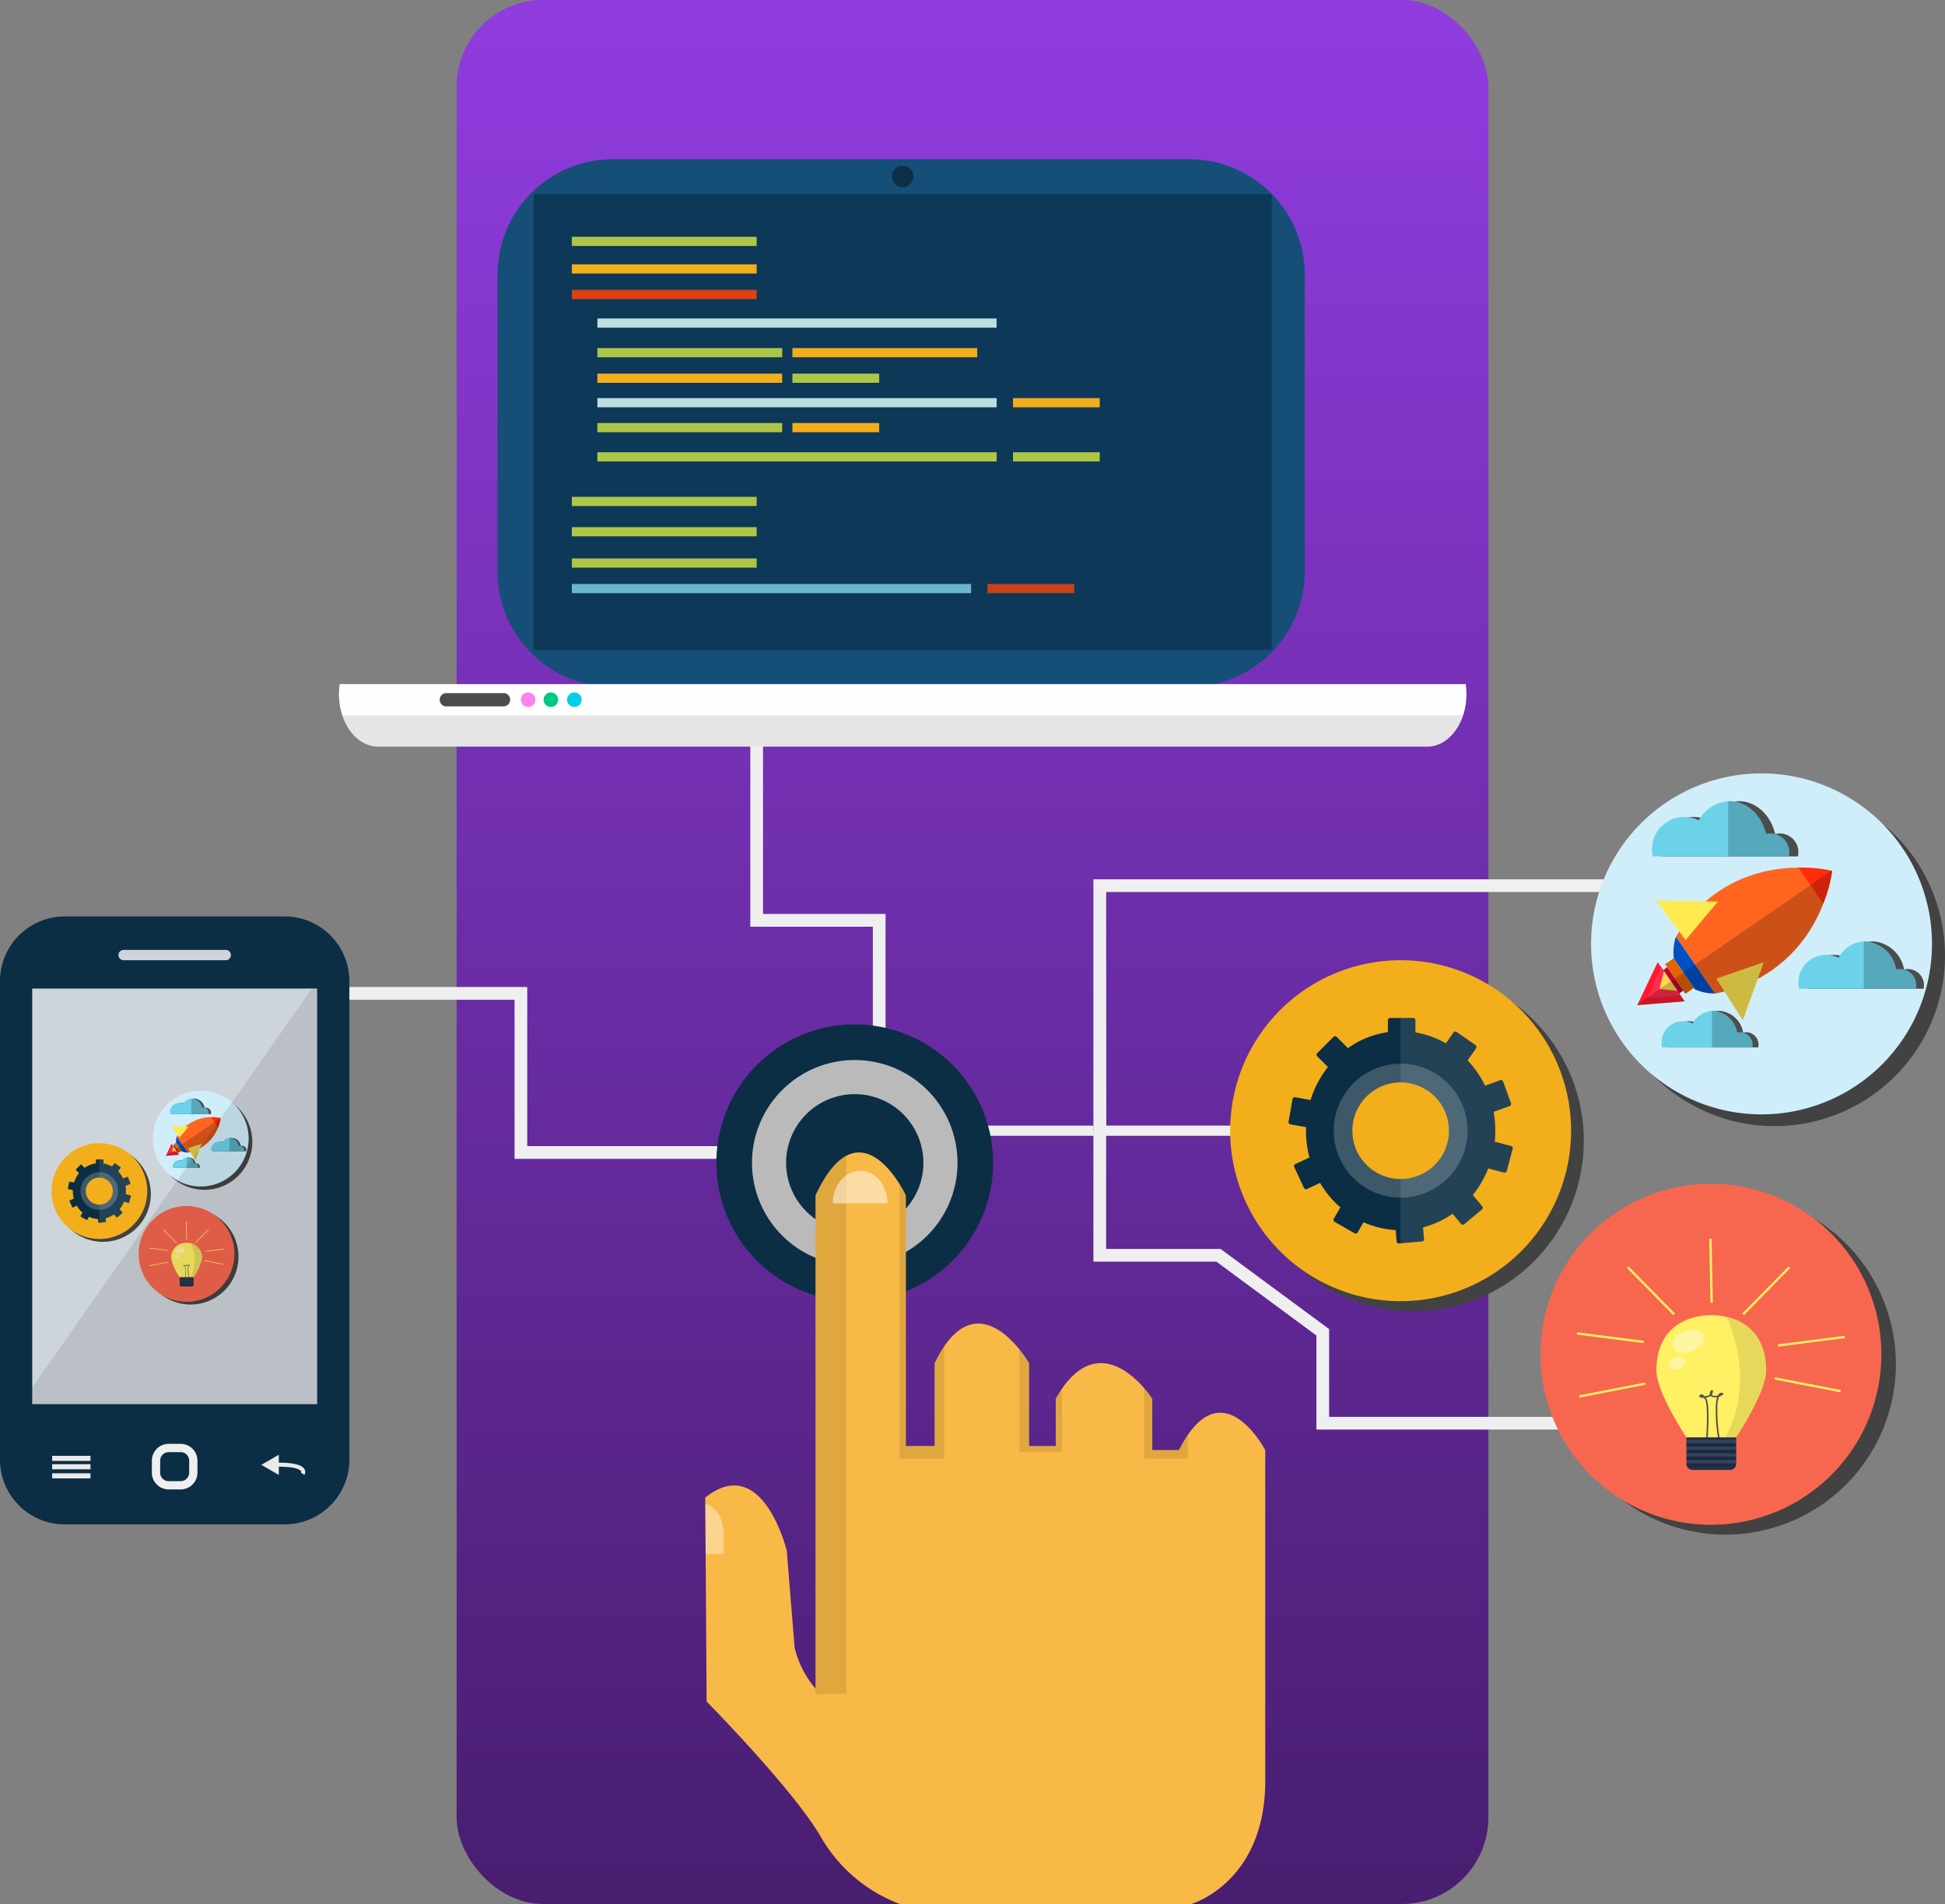 <svg xmlns="http://www.w3.org/2000/svg" xmlns:xlink="http://www.w3.org/1999/xlink" width="292.196" height="286" viewBox="0 0 292.196 286">
  <rect x="0" y="0" width="292.196" height="286" fill="#808080" stroke="none"/>
  <defs>
    <linearGradient id="linear-gradient" x1="0.5" x2="0.5" y2="1" gradientUnits="objectBoundingBox">
      <stop offset="0" stop-color="#903cdf"/>
      <stop offset="1" stop-color="#481e70"/>
    </linearGradient>
    <clipPath id="clip-path">
      <rect id="Rectángulo_424584" data-name="Rectángulo 424584" width="292.196" height="262.076" fill="none"/>
    </clipPath>
    <clipPath id="clip-path-3">
      <rect id="Rectángulo_424508" data-name="Rectángulo 424508" width="168.369" height="4.697" fill="none"/>
    </clipPath>
    <clipPath id="clip-path-4">
      <rect id="Rectángulo_424528" data-name="Rectángulo 424528" width="10.508" height="1.994" fill="none"/>
    </clipPath>
    <clipPath id="clip-path-5">
      <rect id="Rectángulo_424529" data-name="Rectángulo 424529" width="3.228" height="3.228" fill="none"/>
    </clipPath>
    <clipPath id="clip-path-6">
      <rect id="Rectángulo_424532" data-name="Rectángulo 424532" width="42.802" height="62.427" fill="none"/>
    </clipPath>
    <clipPath id="clip-path-7">
      <rect id="Rectángulo_424533" data-name="Rectángulo 424533" width="16.897" height="1.548" fill="none"/>
    </clipPath>
    <clipPath id="clip-path-8">
      <rect id="Rectángulo_424537" data-name="Rectángulo 424537" width="5.649" height="5.649" fill="none"/>
    </clipPath>
    <clipPath id="clip-path-9">
      <rect id="Rectángulo_424538" data-name="Rectángulo 424538" width="4.731" height="9.509" fill="none"/>
    </clipPath>
    <clipPath id="clip-path-10">
      <rect id="Rectángulo_424541" data-name="Rectángulo 424541" width="8.224" height="6.305" fill="none"/>
    </clipPath>
    <clipPath id="clip-path-11">
      <rect id="Rectángulo_424542" data-name="Rectángulo 424542" width="1.711" height="1.545" fill="none"/>
    </clipPath>
    <clipPath id="clip-path-12">
      <rect id="Rectángulo_424543" data-name="Rectángulo 424543" width="2.581" height="2.331" fill="none"/>
    </clipPath>
    <clipPath id="clip-path-13">
      <rect id="Rectángulo_424544" data-name="Rectángulo 424544" width="2.216" height="2.001" fill="none"/>
    </clipPath>
    <clipPath id="clip-path-14">
      <rect id="Rectángulo_424545" data-name="Rectángulo 424545" width="2.098" height="0.142" fill="none"/>
    </clipPath>
    <clipPath id="clip-path-22">
      <rect id="Rectángulo_424553" data-name="Rectángulo 424553" width="1.721" height="5.085" fill="none"/>
    </clipPath>
    <clipPath id="clip-path-23">
      <rect id="Rectángulo_424554" data-name="Rectángulo 424554" width="0.699" height="0.508" fill="none"/>
    </clipPath>
    <clipPath id="clip-path-24">
      <rect id="Rectángulo_424555" data-name="Rectángulo 424555" width="1.349" height="0.981" fill="none"/>
    </clipPath>
    <clipPath id="clip-path-26">
      <rect id="Rectángulo_424558" data-name="Rectángulo 424558" width="4.628" height="80.903" fill="none"/>
    </clipPath>
    <clipPath id="clip-path-27">
      <rect id="Rectángulo_424559" data-name="Rectángulo 424559" width="6.761" height="41.268" fill="none"/>
    </clipPath>
    <clipPath id="clip-path-28">
      <rect id="Rectángulo_424560" data-name="Rectángulo 424560" width="6.421" height="15.396" fill="none"/>
    </clipPath>
    <clipPath id="clip-path-29">
      <rect id="Rectángulo_424561" data-name="Rectángulo 424561" width="6.595" height="10.6" fill="none"/>
    </clipPath>
    <clipPath id="clip-path-30">
      <rect id="Rectángulo_424562" data-name="Rectángulo 424562" width="2.771" height="7.559" fill="none"/>
    </clipPath>
    <clipPath id="clip-path-31">
      <rect id="Rectángulo_424563" data-name="Rectángulo 424563" width="8.215" height="4.896" fill="none"/>
    </clipPath>
    <clipPath id="clip-path-32">
      <rect id="Rectángulo_424564" data-name="Rectángulo 424564" width="20.11" height="20.11" fill="none"/>
    </clipPath>
    <clipPath id="clip-path-33">
      <rect id="Rectángulo_424565" data-name="Rectángulo 424565" width="16.841" height="33.854" fill="none"/>
    </clipPath>
    <clipPath id="clip-path-34">
      <rect id="Rectángulo_424568" data-name="Rectángulo 424568" width="29.28" height="22.446" fill="none"/>
    </clipPath>
    <clipPath id="clip-path-35">
      <rect id="Rectángulo_424569" data-name="Rectángulo 424569" width="6.091" height="5.5" fill="none"/>
    </clipPath>
    <clipPath id="clip-path-36">
      <rect id="Rectángulo_424570" data-name="Rectángulo 424570" width="9.191" height="8.299" fill="none"/>
    </clipPath>
    <clipPath id="clip-path-37">
      <rect id="Rectángulo_424571" data-name="Rectángulo 424571" width="7.888" height="7.122" fill="none"/>
    </clipPath>
    <clipPath id="clip-path-38">
      <rect id="Rectángulo_424572" data-name="Rectángulo 424572" width="7.469" height="0.506" fill="none"/>
    </clipPath>
    <clipPath id="clip-path-43">
      <rect id="Rectángulo_424577" data-name="Rectángulo 424577" width="7.469" height="0.505" fill="none"/>
    </clipPath>
    <clipPath id="clip-path-46">
      <rect id="Rectángulo_424580" data-name="Rectángulo 424580" width="6.126" height="18.102" fill="none"/>
    </clipPath>
    <clipPath id="clip-path-47">
      <rect id="Rectángulo_424581" data-name="Rectángulo 424581" width="2.488" height="1.81" fill="none"/>
    </clipPath>
    <clipPath id="clip-path-48">
      <rect id="Rectángulo_424582" data-name="Rectángulo 424582" width="4.801" height="3.492" fill="none"/>
    </clipPath>
  </defs>
  <g id="Grupo_1230124" data-name="Grupo 1230124" transform="translate(-11324.176 -3652.225)">
    <rect id="Rectángulo_423717" data-name="Rectángulo 423717" width="155" height="286" rx="13" transform="translate(11392.774 3652.225)" fill="url(#linear-gradient)"/>
    <g id="Grupo_1230123" data-name="Grupo 1230123" transform="translate(11324.176 3676.149)">
      <g id="Grupo_1230122" data-name="Grupo 1230122" clip-path="url(#clip-path)">
        <path id="Trazado_1066421" data-name="Trazado 1066421" d="M182.542,416.312H140.8v-23.9H93.163V390.5h49.543v23.9h39.836Z" transform="translate(-63.499 -266.165)" fill="#efefef"/>
        <path id="Trazado_1066422" data-name="Trazado 1066422" d="M374.327,290.835h-1.91V265.682H354.008V220.669h1.91v43.1h18.408Z" transform="translate(-241.29 -150.407)" fill="#efefef"/>
        <path id="Trazado_1066423" data-name="Trazado 1066423" d="M515.886,378.209V339.682H606.12v1.91H517.8l.022,35.089H538.34v1.528Z" transform="translate(-351.624 -231.525)" fill="#efefef"/>
        <path id="Trazado_1066424" data-name="Trazado 1066424" d="M590.645,503.179H549.389V489.05l-15.025-11.094H515.886V458.283h1.91v17.763h17.2l16.306,12.04v13.183h39.346Z" transform="translate(-351.624 -312.363)" fill="#efefef"/>
        <rect id="Rectángulo_424505" data-name="Rectángulo 424505" width="29.157" height="1.528" transform="translate(135.105 145.156)" fill="#efefef"/>
        <g id="Grupo_1230121" data-name="Grupo 1230121">
          <g id="Grupo_1230120" data-name="Grupo 1230120" clip-path="url(#clip-path)">
            <path id="Rectángulo_424506" data-name="Rectángulo 424506" d="M17.311,0h86.643a17.312,17.312,0,0,1,17.312,17.312V61.925a17.311,17.311,0,0,1-17.311,17.311H17.313A17.313,17.313,0,0,1,0,61.923V17.311A17.311,17.311,0,0,1,17.311,0Z" transform="translate(74.744 0)" fill="#154f77"/>
            <rect id="Rectángulo_424507" data-name="Rectángulo 424507" width="110.898" height="68.475" transform="translate(80.162 5.227)" fill="#0d3858"/>
            <path id="Trazado_1066425" data-name="Trazado 1066425" d="M160.029,247.589a10.47,10.47,0,0,0-.111,1.507c0,4.356,2.642,7.886,5.9,7.886H323.4c3.259,0,5.9-3.53,5.9-7.886a10.474,10.474,0,0,0-.111-1.507Z" transform="translate(-108.999 -168.755)" fill="#fffefe" fill-rule="evenodd"/>
            <g id="Grupo_1229984" data-name="Grupo 1229984" transform="translate(51.426 83.531)" opacity="0.1">
              <g id="Grupo_1229983" data-name="Grupo 1229983">
                <g id="Grupo_1229982" data-name="Grupo 1229982" clip-path="url(#clip-path-3)">
                  <path id="Trazado_1066426" data-name="Trazado 1066426" d="M161.511,262.34c.917,2.765,2.985,4.7,5.394,4.7H324.486c2.409,0,4.477-1.931,5.394-4.7Z" transform="translate(-161.511 -262.34)"/>
                </g>
              </g>
            </g>
            <rect id="Rectángulo_424509" data-name="Rectángulo 424509" width="27.766" height="1.381" transform="translate(85.908 11.641)" fill="#aec647"/>
            <rect id="Rectángulo_424510" data-name="Rectángulo 424510" width="27.766" height="1.381" transform="translate(85.908 15.782)" fill="#f3ae1b"/>
            <rect id="Rectángulo_424511" data-name="Rectángulo 424511" width="27.766" height="1.381" transform="translate(85.908 19.617)" fill="#df3f11"/>
            <rect id="Rectángulo_424512" data-name="Rectángulo 424512" width="27.766" height="1.381" transform="translate(85.908 55.258)" fill="#aec647"/>
            <rect id="Rectángulo_424513" data-name="Rectángulo 424513" width="27.766" height="1.381" transform="translate(85.908 50.707)" fill="#aec647"/>
            <rect id="Rectángulo_424514" data-name="Rectángulo 424514" width="27.766" height="1.381" transform="translate(85.908 59.962)" fill="#aec647"/>
            <rect id="Rectángulo_424515" data-name="Rectángulo 424515" width="27.766" height="1.381" transform="translate(119.043 28.361)" fill="#f3ae1b"/>
            <rect id="Rectángulo_424516" data-name="Rectángulo 424516" width="27.765" height="1.381" transform="translate(89.743 28.361)" fill="#aec647"/>
            <rect id="Rectángulo_424517" data-name="Rectángulo 424517" width="27.765" height="1.381" transform="translate(89.743 32.197)" fill="#f3ae1b"/>
            <rect id="Rectángulo_424518" data-name="Rectángulo 424518" width="13.039" height="1.381" transform="translate(119.043 32.197)" fill="#aec647"/>
            <rect id="Rectángulo_424519" data-name="Rectángulo 424519" width="27.765" height="1.381" transform="translate(89.743 39.618)" fill="#aec647"/>
            <rect id="Rectángulo_424520" data-name="Rectángulo 424520" width="13.039" height="1.381" transform="translate(119.043 39.618)" fill="#f3ae1b"/>
            <rect id="Rectángulo_424521" data-name="Rectángulo 424521" width="13.038" height="1.381" transform="translate(152.178 35.878)" fill="#f3ae1b"/>
            <rect id="Rectángulo_424522" data-name="Rectángulo 424522" width="59.981" height="1.381" transform="translate(89.743 23.913)" fill="#bcdede"/>
            <rect id="Rectángulo_424523" data-name="Rectángulo 424523" width="59.981" height="1.381" transform="translate(89.743 35.878)" fill="#bcdede"/>
            <rect id="Rectángulo_424524" data-name="Rectángulo 424524" width="13.038" height="1.381" transform="translate(152.178 44.009)" fill="#aec647"/>
            <rect id="Rectángulo_424525" data-name="Rectángulo 424525" width="59.981" height="1.381" transform="translate(89.743 44.009)" fill="#aec647"/>
            <rect id="Rectángulo_424526" data-name="Rectángulo 424526" width="13.039" height="1.381" transform="translate(148.343 63.797)" fill="#c84119"/>
            <rect id="Rectángulo_424527" data-name="Rectángulo 424527" width="59.981" height="1.381" transform="translate(85.908 63.797)" fill="#6bb5ce"/>
            <path id="Trazado_1066427" data-name="Trazado 1066427" d="M269.746,252.624a1.093,1.093,0,1,1-1.092-1.093,1.093,1.093,0,0,1,1.092,1.093" transform="translate(-182.367 -171.442)" fill="#00d0e5"/>
            <path id="Trazado_1066428" data-name="Trazado 1066428" d="M247.946,252.624a1.093,1.093,0,1,1-1.093-1.093,1.093,1.093,0,0,1,1.093,1.093" transform="translate(-167.508 -171.442)" fill="#ff81ed"/>
            <path id="Trazado_1066429" data-name="Trazado 1066429" d="M258.665,252.624a1.093,1.093,0,1,1-1.092-1.093,1.093,1.093,0,0,1,1.092,1.093" transform="translate(-174.814 -171.442)" fill="#00c982"/>
            <g id="Grupo_1229987" data-name="Grupo 1229987" transform="translate(66.133 80.185)" opacity="0.7">
              <g id="Grupo_1229986" data-name="Grupo 1229986">
                <g id="Grupo_1229985" data-name="Grupo 1229985" clip-path="url(#clip-path-4)">
                  <path id="Trazado_1066430" data-name="Trazado 1066430" d="M218.207,252.83a1,1,0,0,1-1,1H208.7a1,1,0,1,1,0-1.994h8.514a1,1,0,0,1,1,1" transform="translate(-207.699 -251.833)"/>
                </g>
              </g>
            </g>
            <g id="Grupo_1229990" data-name="Grupo 1229990" transform="translate(133.996 0.977)" opacity="0.4">
              <g id="Grupo_1229989" data-name="Grupo 1229989">
                <g id="Grupo_1229988" data-name="Grupo 1229988" clip-path="url(#clip-path-5)">
                  <path id="Trazado_1066431" data-name="Trazado 1066431" d="M424.061,4.683a1.614,1.614,0,1,1-1.614-1.614,1.614,1.614,0,0,1,1.614,1.614" transform="translate(-420.833 -3.069)"/>
                </g>
              </g>
            </g>
            <path id="Rectángulo_424530" data-name="Rectángulo 424530" d="M9.722,0h33.04a9.722,9.722,0,0,1,9.722,9.722V81.6a9.721,9.721,0,0,1-9.721,9.721H9.722A9.722,9.722,0,0,1,0,81.6V9.722A9.722,9.722,0,0,1,9.722,0Z" transform="translate(0 113.734)" fill="#0b2e44"/>
            <g id="Grupo_1229993" data-name="Grupo 1229993" transform="translate(4.841 124.568)" opacity="0.8">
              <g id="Grupo_1229992" data-name="Grupo 1229992">
                <g id="Grupo_1229991" data-name="Grupo 1229991" clip-path="url(#clip-path-6)">
                  <rect id="Rectángulo_424531" data-name="Rectángulo 424531" width="42.802" height="62.427" transform="translate(0)" fill="#fff"/>
                </g>
              </g>
            </g>
            <g id="Grupo_1229996" data-name="Grupo 1229996" transform="translate(17.794 118.764)" opacity="0.8">
              <g id="Grupo_1229995" data-name="Grupo 1229995">
                <g id="Grupo_1229994" data-name="Grupo 1229994" clip-path="url(#clip-path-7)">
                  <path id="Trazado_1066432" data-name="Trazado 1066432" d="M72.781,373.768a.774.774,0,0,1-.774.774H56.658a.774.774,0,0,1,0-1.548H72.007a.774.774,0,0,1,.774.774" transform="translate(-55.884 -372.994)" fill="#fff" fill-rule="evenodd"/>
                </g>
              </g>
            </g>
            <path id="Trazado_1066433" data-name="Trazado 1066433" d="M75.99,612.862h-1.8a2.526,2.526,0,0,1-2.524-2.523v-1.8a2.526,2.526,0,0,1,2.524-2.524h1.8a2.526,2.526,0,0,1,2.523,2.524v1.8a2.526,2.526,0,0,1-2.523,2.523m-1.8-5.6a1.282,1.282,0,0,0-1.28,1.28v1.8a1.282,1.282,0,0,0,1.28,1.28h1.8a1.282,1.282,0,0,0,1.28-1.28v-1.8a1.282,1.282,0,0,0-1.28-1.28Z" transform="translate(-48.85 -413.058)" fill="#efefef"/>
            <path id="Trazado_1066434" data-name="Trazado 1066434" d="M129.815,613.352c-.361-.674-1.629-1-3.873-1.01V611.16l-1.31.756-1.31.756,1.31.756,1.31.757V612.95c2.732.008,3.242.523,3.332.682a.219.219,0,0,1,0,.221l.258.162-.253-.168.507.338a.832.832,0,0,0,.026-.832" transform="translate(-84.056 -416.562)" fill="#eaeaea"/>
            <rect id="Rectángulo_424534" data-name="Rectángulo 424534" width="5.758" height="0.765" transform="translate(7.836 194.756)" fill="#eaeaea"/>
            <rect id="Rectángulo_424535" data-name="Rectángulo 424535" width="5.758" height="0.766" transform="translate(7.836 196.015)" fill="#eaeaea"/>
            <rect id="Rectángulo_424536" data-name="Rectángulo 424536" width="5.758" height="0.765" transform="translate(7.836 197.38)" fill="#eaeaea"/>
            <path id="Trazado_1066435" data-name="Trazado 1066435" d="M40.372,472.721a7.193,7.193,0,1,1-7.193-7.193,7.194,7.194,0,0,1,7.193,7.193" transform="translate(-17.711 -317.301)" fill="#424242"/>
            <path id="Trazado_1066436" data-name="Trazado 1066436" d="M38.687,471.373a7.193,7.193,0,1,1-7.193-7.193,7.194,7.194,0,0,1,7.193,7.193" transform="translate(-16.563 -316.382)" fill="#f3ae1b"/>
            <path id="Trazado_1066437" data-name="Trazado 1066437" d="M37.3,471.83h-.972a.094.094,0,0,0-.094.094v.5a3.861,3.861,0,0,0-1.688.673l-.475-.475a.1.1,0,0,0-.133,0l-.687.687a.1.1,0,0,0,0,.134l.452.452a4.282,4.282,0,0,0-.732,1.392l-.652-.116a.1.1,0,0,0-.11.076l-.168.958a.094.094,0,0,0,.075.109l.662.117c0,.051,0,.1,0,.152a4.4,4.4,0,0,0,.146,1.129l-.6.279a.1.1,0,0,0-.046.125l.411.881a.1.1,0,0,0,.125.046l.554-.259a4.15,4.15,0,0,0,.857,1.032l-.278.48a.093.093,0,0,0,.035.128l.842.487a.1.1,0,0,0,.129-.034l.25-.433a3.819,3.819,0,0,0,1.355.33l.042.481a.1.1,0,0,0,.1.086l.968-.085a.094.094,0,0,0,.086-.1l-.043-.493a3.9,3.9,0,0,0,1.249-.572l.359.429a.1.1,0,0,0,.132.011l.745-.625a.094.094,0,0,0,.012-.132l-.4-.475a4.251,4.251,0,0,0,.651-1.122l.665.178a.1.1,0,0,0,.115-.067l.252-.939a.094.094,0,0,0-.067-.115l-.692-.185a4.483,4.483,0,0,0-.047-1.257l.678-.247a.1.1,0,0,0,.056-.121l-.333-.913a.094.094,0,0,0-.121-.057l-.64.233a4.2,4.2,0,0,0-.738-1.068l.358-.512a.1.1,0,0,0-.023-.132l-.8-.557a.093.093,0,0,0-.131.024l-.322.459a3.826,3.826,0,0,0-1.287-.46v-.518a.1.1,0,0,0-.094-.094m-.53,2.719a2.039,2.039,0,1,1-2.039,2.039,2.038,2.038,0,0,1,2.039-2.039" transform="translate(-21.835 -321.596)" fill="#0b2e44" fill-rule="evenodd"/>
            <g id="Grupo_1229999" data-name="Grupo 1229999" transform="translate(12.106 152.167)" opacity="0.2">
              <g id="Grupo_1229998" data-name="Grupo 1229998">
                <g id="Grupo_1229997" data-name="Grupo 1229997" clip-path="url(#clip-path-8)">
                  <path id="Trazado_1066438" data-name="Trazado 1066438" d="M40.846,477.9a2.824,2.824,0,1,1-2.824,2.825,2.824,2.824,0,0,1,2.824-2.825m0,.786a2.039,2.039,0,1,1-2.039,2.039,2.038,2.038,0,0,1,2.039-2.039" transform="translate(-38.022 -477.901)" fill="#fff" fill-rule="evenodd"/>
                </g>
              </g>
            </g>
            <g id="Grupo_1230002" data-name="Grupo 1230002" transform="translate(14.931 150.234)" opacity="0.1">
              <g id="Grupo_1230001" data-name="Grupo 1230001">
                <g id="Grupo_1230000" data-name="Grupo 1230000" clip-path="url(#clip-path-9)">
                  <path id="Trazado_1066439" data-name="Trazado 1066439" d="M51.552,477.237l-.692-.185a4.446,4.446,0,0,0,.024-.463,4.5,4.5,0,0,0-.071-.794l.677-.247a.094.094,0,0,0,.056-.121l-.333-.913a.094.094,0,0,0-.121-.056l-.639.233a4.206,4.206,0,0,0-.738-1.068l.358-.512a.1.1,0,0,0-.023-.132l-.8-.558a.093.093,0,0,0-.131.023l-.322.459a3.831,3.831,0,0,0-1.286-.461v-.518a.1.1,0,0,0-.094-.094h-.53v2.719a2.039,2.039,0,0,1,0,4.078v2.712l.9-.079a.1.1,0,0,0,.086-.1l-.043-.492a3.9,3.9,0,0,0,1.249-.572l.359.428a.1.1,0,0,0,.132.012l.745-.625a.094.094,0,0,0,.011-.132l-.4-.475a4.262,4.262,0,0,0,.651-1.122l.665.178a.1.1,0,0,0,.115-.067l.252-.94a.094.094,0,0,0-.067-.115" transform="translate(-46.891 -471.831)" fill="#fff"/>
                </g>
              </g>
            </g>
            <path id="Trazado_1066440" data-name="Trazado 1066440" d="M88.242,448.176a7.193,7.193,0,1,1-7.193-7.194,7.194,7.194,0,0,1,7.193,7.194" transform="translate(-50.339 -300.57)" fill="#424242"/>
            <path id="Trazado_1066441" data-name="Trazado 1066441" d="M86.515,446.618a7.193,7.193,0,1,1-7.193-7.193,7.194,7.194,0,0,1,7.193,7.193" transform="translate(-49.162 -299.509)" fill="#d0edfa"/>
            <path id="Trazado_1066442" data-name="Trazado 1066442" d="M89.97,452.048a6.15,6.15,0,0,0-6.593,2.775l.825,1.2.826,1.2a6.149,6.149,0,0,0,4.943-5.171" transform="translate(-56.829 -308.016)" fill="#ff651f"/>
            <path id="Trazado_1066443" data-name="Trazado 1066443" d="M84.015,462.353,84,462.327l-.869-1.262a2.087,2.087,0,0,0-.087.928l.464.673.018.026.405.587a1.928,1.928,0,0,0,.848.178Z" transform="translate(-56.58 -314.259)" fill="#0051c4"/>
            <rect id="Rectángulo_424539" data-name="Rectángulo 424539" width="0.438" height="1.513" transform="translate(26.09 147.967) rotate(-34.563)" fill="#e46400"/>
            <rect id="Rectángulo_424540" data-name="Rectángulo 424540" width="0.205" height="1.195" transform="matrix(0.824, -0.567, 0.567, 0.824, 26.011, 148.214)" fill="#c0003b"/>
            <path id="Trazado_1066444" data-name="Trazado 1066444" d="M83.371,456.318l-2.6-.047,1.239,1.671Z" transform="translate(-55.053 -310.991)" fill="#ffea50"/>
            <path id="Trazado_1066445" data-name="Trazado 1066445" d="M90.735,464.442l-.884,2.447-1.12-1.754Z" transform="translate(-60.479 -316.561)" fill="#ffea50"/>
            <path id="Trazado_1066446" data-name="Trazado 1066446" d="M100.654,453.43a6.038,6.038,0,0,0,.377-1.383,6.017,6.017,0,0,0-1.426-.141Z" transform="translate(-67.889 -308.016)" fill="#ff2c0d"/>
            <path id="Trazado_1066447" data-name="Trazado 1066447" d="M78.253,466.247l1-.08,1-.079-.57-.828-.57-.828-.432.907Z" transform="translate(-53.337 -316.554)" fill="#ff1a2c"/>
            <path id="Trazado_1066448" data-name="Trazado 1066448" d="M79.553,466.356l.714-.041.713-.041-.421-.611-.421-.611-.293.652Z" transform="translate(-54.223 -316.976)" fill="#ff2c4d"/>
            <path id="Trazado_1066449" data-name="Trazado 1066449" d="M81.187,466.385l.383.043.384.042-.286-.416-.287-.416-.1.374Z" transform="translate(-55.336 -317.375)" fill="#ffd74c"/>
            <g id="Grupo_1230005" data-name="Grupo 1230005" transform="translate(24.916 144.023)" opacity="0.2">
              <g id="Grupo_1230004" data-name="Grupo 1230004">
                <g id="Grupo_1230003" data-name="Grupo 1230003" clip-path="url(#clip-path-10)">
                  <path id="Trazado_1066450" data-name="Trazado 1066450" d="M86.1,453.716h0a6.324,6.324,0,0,0,.368-1.322v0c0-.024.006-.041.007-.05v-.009h-.008l-.026-.006-8.17,5.627-.02.043,1-.08,1-.079-.163-.237-.068-.1.169-.117.09.131.361-.248.039.057a1.928,1.928,0,0,0,.848.178l0,0q.2-.039.4-.088l.775,1.215.63-1.746a5.982,5.982,0,0,0,2.762-3.168" transform="translate(-78.253 -452.325)"/>
                </g>
              </g>
            </g>
            <path id="Trazado_1066451" data-name="Trazado 1066451" d="M85.58,471.785a.53.53,0,0,0-.122.014,1.1,1.1,0,0,0-1.016-.918,1.016,1.016,0,0,0-.863.534.913.913,0,0,0-.4-.093.9.9,0,0,0-.908.9.891.891,0,0,0,.024.206h3.8a.522.522,0,0,0-.514-.641" transform="translate(-56.073 -320.949)" fill="#4c4c4b"/>
            <path id="Trazado_1066452" data-name="Trazado 1066452" d="M84.786,471.785a.53.53,0,0,0-.122.014,1.1,1.1,0,0,0-1.017-.918,1.017,1.017,0,0,0-.863.534.9.9,0,0,0-1.287,1.011h3.8a.51.51,0,0,0,.014-.119.525.525,0,0,0-.528-.522" transform="translate(-55.531 -320.949)" fill="#6cd2ea"/>
            <g id="Grupo_1230008" data-name="Grupo 1230008" transform="translate(28.071 149.932)" opacity="0.2">
              <g id="Grupo_1230007" data-name="Grupo 1230007">
                <g id="Grupo_1230006" data-name="Grupo 1230006" clip-path="url(#clip-path-11)">
                  <path id="Trazado_1066453" data-name="Trazado 1066453" d="M89.345,471.785a.53.53,0,0,0-.122.014,1.1,1.1,0,0,0-1.017-.918l-.045,0v1.544h1.7a.51.51,0,0,0,.014-.119.525.525,0,0,0-.528-.522" transform="translate(-88.162 -470.881)"/>
                </g>
              </g>
            </g>
            <path id="Trazado_1066454" data-name="Trazado 1066454" d="M86.4,444.469a.794.794,0,0,0-.184.021,1.665,1.665,0,0,0-1.534-1.385,1.536,1.536,0,0,0-1.3.806,1.382,1.382,0,0,0-.608-.14,1.363,1.363,0,0,0-1.37,1.355,1.346,1.346,0,0,0,.036.31h5.738a.779.779,0,0,0,.021-.18.792.792,0,0,0-.8-.787" transform="translate(-55.484 -302.017)" fill="#4c4c4b"/>
            <path id="Trazado_1066455" data-name="Trazado 1066455" d="M85.206,444.469a.8.8,0,0,0-.184.021,1.665,1.665,0,0,0-1.533-1.385,1.535,1.535,0,0,0-1.3.806,1.385,1.385,0,0,0-.608-.14,1.363,1.363,0,0,0-1.371,1.355,1.328,1.328,0,0,0,.036.31h5.738a.762.762,0,0,0,.021-.18.792.792,0,0,0-.8-.787" transform="translate(-54.669 -302.017)" fill="#6cd2ea"/>
            <g id="Grupo_1230011" data-name="Grupo 1230011" transform="translate(28.752 141.088)" opacity="0.2">
              <g id="Grupo_1230010" data-name="Grupo 1230010">
                <g id="Grupo_1230009" data-name="Grupo 1230009" clip-path="url(#clip-path-12)">
                  <path id="Trazado_1066456" data-name="Trazado 1066456" d="M92.085,444.469a.8.8,0,0,0-.184.021,1.665,1.665,0,0,0-1.533-1.385l-.068,0v2.329h2.561a.762.762,0,0,0,.021-.18.792.792,0,0,0-.8-.787" transform="translate(-90.3 -443.105)"/>
                </g>
              </g>
            </g>
            <path id="Trazado_1066457" data-name="Trazado 1066457" d="M104.921,462.85a.681.681,0,0,0-.158.018,1.429,1.429,0,0,0-1.316-1.189,1.317,1.317,0,0,0-1.118.692,1.186,1.186,0,0,0-.521-.12,1.162,1.162,0,0,0-1.146,1.43h4.925a.672.672,0,0,0,.018-.155.68.68,0,0,0-.683-.676" transform="translate(-68.589 -314.678)" fill="#4c4c4b"/>
            <path id="Trazado_1066458" data-name="Trazado 1066458" d="M103.895,462.85a.679.679,0,0,0-.158.018,1.428,1.428,0,0,0-1.316-1.189,1.317,1.317,0,0,0-1.118.692,1.185,1.185,0,0,0-.522-.12,1.163,1.163,0,0,0-1.146,1.43h4.925a.656.656,0,0,0,.018-.155.68.68,0,0,0-.683-.676" transform="translate(-67.889 -314.678)" fill="#6cd2ea"/>
            <g id="Grupo_1230014" data-name="Grupo 1230014" transform="translate(34.473 147.002)" opacity="0.2">
              <g id="Grupo_1230013" data-name="Grupo 1230013">
                <g id="Grupo_1230012" data-name="Grupo 1230012" clip-path="url(#clip-path-13)">
                  <path id="Trazado_1066459" data-name="Trazado 1066459" d="M109.8,462.85a.679.679,0,0,0-.158.018,1.428,1.428,0,0,0-1.316-1.189h-.058v2h2.2a.656.656,0,0,0,.018-.155.68.68,0,0,0-.683-.676" transform="translate(-108.266 -461.68)"/>
                </g>
              </g>
            </g>
            <path id="Trazado_1066460" data-name="Trazado 1066460" d="M81.73,502.3a7.193,7.193,0,1,1-7.193-7.193A7.194,7.194,0,0,1,81.73,502.3" transform="translate(-45.901 -337.464)" fill="#424242"/>
            <path id="Trazado_1066461" data-name="Trazado 1066461" d="M79.81,501a7.193,7.193,0,1,1-7.193-7.193A7.194,7.194,0,0,1,79.81,501" transform="translate(-44.592 -336.575)" fill="#f7674f"/>
            <path id="Trazado_1066462" data-name="Trazado 1066462" d="M83.106,511.218a2.178,2.178,0,0,0-2.316,2.339,8.159,8.159,0,0,0,1.268,2.819h2.1a8.159,8.159,0,0,0,1.267-2.819,2.177,2.177,0,0,0-2.316-2.339" transform="translate(-55.066 -348.442)" fill="#fff064"/>
            <path id="Trazado_1066463" data-name="Trazado 1066463" d="M87.28,523.2a6.611,6.611,0,0,1-.1-1.238,1.724,1.724,0,0,1,.057-.528.51.51,0,0,1-.176,0,.169.169,0,0,1-.1-.051.44.44,0,0,1-.2.076l.023.034a5.952,5.952,0,0,1,.056,1.7l-.065-.005a5.673,5.673,0,0,0-.046-1.662c-.016-.025-.032-.046-.046-.064h-.047c-.137-.006-.143-.044-.145-.057a.083.083,0,0,1,.052-.087c.037-.014.093-.008.17.077a.5.5,0,0,0,.14-.029.288.288,0,0,0,.081-.045v0a.192.192,0,0,1,.059-.174.042.042,0,0,1,.049,0c.023.016.025.049.009.111a.212.212,0,0,1-.04.08.1.1,0,0,0,.065.032.434.434,0,0,0,.2-.008.226.226,0,0,1,.08-.09.132.132,0,0,1,.128-.008l.039.021-.031.031a.468.468,0,0,1-.169.1,1.4,1.4,0,0,0-.069.547,6.528,6.528,0,0,0,.1,1.224Zm-.727-1.813a.282.282,0,0,0,.058.01c-.024-.017-.04-.019-.05-.016a.014.014,0,0,0-.008.006" transform="translate(-58.948 -355.206)" fill="#4f4e4f"/>
            <path id="Trazado_1066464" data-name="Trazado 1066464" d="M84.771,527.419v1.108a.256.256,0,0,0,.25.262h1.6a.256.256,0,0,0,.25-.262v-1.108Z" transform="translate(-57.779 -359.485)" fill="#1e2f47"/>
            <g id="Grupo_1230017" data-name="Grupo 1230017" transform="translate(26.992 168.033)" opacity="0.1">
              <g id="Grupo_1230016" data-name="Grupo 1230016">
                <g id="Grupo_1230015" data-name="Grupo 1230015" clip-path="url(#clip-path-14)">
                  <path id="Trazado_1066465" data-name="Trazado 1066465" d="M86.868,527.8a.075.075,0,0,1-.079.071H84.85a.072.072,0,1,1,0-.142h1.939a.075.075,0,0,1,.079.071" transform="translate(-84.77 -527.728)" fill="#fff"/>
                </g>
              </g>
            </g>
            <g id="Grupo_1230020" data-name="Grupo 1230020" transform="translate(26.992 168.316)" opacity="0.1">
              <g id="Grupo_1230019" data-name="Grupo 1230019">
                <g id="Grupo_1230018" data-name="Grupo 1230018" clip-path="url(#clip-path-14)">
                  <path id="Trazado_1066466" data-name="Trazado 1066466" d="M86.868,528.691a.076.076,0,0,1-.079.071H84.85a.072.072,0,1,1,0-.142h1.939a.075.075,0,0,1,.079.071" transform="translate(-84.77 -528.62)" fill="#fff"/>
                </g>
              </g>
            </g>
            <g id="Grupo_1230023" data-name="Grupo 1230023" transform="translate(26.992 168.6)" opacity="0.1">
              <g id="Grupo_1230022" data-name="Grupo 1230022">
                <g id="Grupo_1230021" data-name="Grupo 1230021" clip-path="url(#clip-path-14)">
                  <path id="Trazado_1066467" data-name="Trazado 1066467" d="M86.868,529.582a.075.075,0,0,1-.079.071H84.85a.072.072,0,1,1,0-.142h1.939a.076.076,0,0,1,.079.071" transform="translate(-84.77 -529.511)" fill="#fff"/>
                </g>
              </g>
            </g>
            <g id="Grupo_1230026" data-name="Grupo 1230026" transform="translate(26.992 168.885)" opacity="0.1">
              <g id="Grupo_1230025" data-name="Grupo 1230025">
                <g id="Grupo_1230024" data-name="Grupo 1230024" clip-path="url(#clip-path-14)">
                  <path id="Trazado_1066468" data-name="Trazado 1066468" d="M86.868,530.476a.075.075,0,0,1-.079.071H84.85a.071.071,0,1,1,0-.142h1.939a.075.075,0,0,1,.079.071" transform="translate(-84.77 -530.405)" fill="#fff"/>
                </g>
              </g>
            </g>
            <g id="Grupo_1230029" data-name="Grupo 1230029" transform="translate(26.992 168.174)" opacity="0.1">
              <g id="Grupo_1230028" data-name="Grupo 1230028">
                <g id="Grupo_1230027" data-name="Grupo 1230027" clip-path="url(#clip-path-14)">
                  <path id="Trazado_1066469" data-name="Trazado 1066469" d="M86.868,528.244a.075.075,0,0,1-.079.071H84.85a.072.072,0,1,1,0-.143h1.939a.075.075,0,0,1,.079.071" transform="translate(-84.77 -528.173)"/>
                </g>
              </g>
            </g>
            <g id="Grupo_1230032" data-name="Grupo 1230032" transform="translate(26.992 168.459)" opacity="0.1">
              <g id="Grupo_1230031" data-name="Grupo 1230031">
                <g id="Grupo_1230030" data-name="Grupo 1230030" clip-path="url(#clip-path-14)">
                  <path id="Trazado_1066470" data-name="Trazado 1066470" d="M86.868,529.137a.075.075,0,0,1-.079.071H84.85a.072.072,0,1,1,0-.142h1.939a.075.075,0,0,1,.079.071" transform="translate(-84.77 -529.066)"/>
                </g>
              </g>
            </g>
            <g id="Grupo_1230035" data-name="Grupo 1230035" transform="translate(26.992 168.742)" opacity="0.1">
              <g id="Grupo_1230034" data-name="Grupo 1230034">
                <g id="Grupo_1230033" data-name="Grupo 1230033" clip-path="url(#clip-path-14)">
                  <path id="Trazado_1066471" data-name="Trazado 1066471" d="M86.868,530.029a.075.075,0,0,1-.079.072H84.85a.072.072,0,1,1,0-.143h1.939a.076.076,0,0,1,.079.071" transform="translate(-84.77 -529.958)"/>
                </g>
              </g>
            </g>
            <g id="Grupo_1230038" data-name="Grupo 1230038" transform="translate(26.992 169.027)" opacity="0.1">
              <g id="Grupo_1230037" data-name="Grupo 1230037">
                <g id="Grupo_1230036" data-name="Grupo 1230036" clip-path="url(#clip-path-14)">
                  <path id="Trazado_1066472" data-name="Trazado 1066472" d="M86.868,530.921a.075.075,0,0,1-.079.071H84.85a.072.072,0,1,1,0-.142h1.939a.076.076,0,0,1,.079.071" transform="translate(-84.77 -530.85)"/>
                </g>
              </g>
            </g>
            <g id="Grupo_1230041" data-name="Grupo 1230041" transform="translate(28.636 162.853)" opacity="0.1">
              <g id="Grupo_1230040" data-name="Grupo 1230040">
                <g id="Grupo_1230039" data-name="Grupo 1230039" clip-path="url(#clip-path-22)">
                  <path id="Trazado_1066473" data-name="Trazado 1066473" d="M89.993,511.462a5.86,5.86,0,0,1-.057,5.085h.453a8.167,8.167,0,0,0,1.268-2.819,2.086,2.086,0,0,0-1.664-2.266" transform="translate(-89.936 -511.462)"/>
                </g>
              </g>
            </g>
            <g id="Grupo_1230044" data-name="Grupo 1230044" transform="translate(26.244 164.547)" opacity="0.4">
              <g id="Grupo_1230043" data-name="Grupo 1230043">
                <g id="Grupo_1230042" data-name="Grupo 1230042" clip-path="url(#clip-path-23)">
                  <path id="Trazado_1066474" data-name="Trazado 1066474" d="M83.114,516.916c.044.124-.074.277-.261.344s-.376.019-.419-.1.073-.278.261-.344.376-.019.419.1" transform="translate(-82.424 -516.782)" fill="#fff"/>
                </g>
              </g>
            </g>
            <g id="Grupo_1230047" data-name="Grupo 1230047" transform="translate(26.39 163.383)" opacity="0.4">
              <g id="Grupo_1230046" data-name="Grupo 1230046">
                <g id="Grupo_1230045" data-name="Grupo 1230045" clip-path="url(#clip-path-24)">
                  <path id="Trazado_1066475" data-name="Trazado 1066475" d="M84.212,513.386c.084.239-.142.537-.5.664s-.724.037-.808-.2.142-.536.5-.663.724-.038.809.2" transform="translate(-82.881 -513.127)" fill="#fff"/>
                </g>
              </g>
            </g>
            <path id="Trazado_1066476" data-name="Trazado 1066476" d="M76.9,504.835l.073-.064,1.954,1.988-.072.065Z" transform="translate(-52.412 -344.048)" fill="#fff064"/>
            <path id="Trazado_1066477" data-name="Trazado 1066477" d="M70.251,513.583l.013-.094,2.813.361-.013.094Z" transform="translate(-47.883 -349.991)" fill="#fff064"/>
            <path id="Trazado_1066478" data-name="Trazado 1066478" d="M70.559,520.779l-.02-.093,2.78-.541.02.093Z" transform="translate(-48.079 -354.528)" fill="#fff064"/>
            <path id="Trazado_1066479" data-name="Trazado 1066479" d="M94.183,504.835l-.072-.064-1.955,1.988.072.065Z" transform="translate(-62.813 -344.048)" fill="#fff064"/>
            <path id="Trazado_1066480" data-name="Trazado 1066480" d="M99.729,514.047l-.013-.094-2.813.361.013.094Z" transform="translate(-66.049 -350.307)" fill="#fff064"/>
            <path id="Trazado_1066481" data-name="Trazado 1066481" d="M99.228,520.081l.02-.093-2.781-.541-.02.093Z" transform="translate(-65.738 -354.051)" fill="#fff064"/>
            <rect id="Rectángulo_424556" data-name="Rectángulo 424556" width="0.1" height="2.698" transform="translate(27.954 159.548) rotate(-1.1)" fill="#fff064"/>
            <g id="Grupo_1230050" data-name="Grupo 1230050" transform="translate(4.841 124.568)" opacity="0.1">
              <g id="Grupo_1230049" data-name="Grupo 1230049">
                <g id="Grupo_1230048" data-name="Grupo 1230048" clip-path="url(#clip-path-6)">
                  <path id="Trazado_1066482" data-name="Trazado 1066482" d="M58.005,391.224h-.794L15.2,451.131v2.519h42.8Z" transform="translate(-15.203 -391.224)" fill-rule="evenodd"/>
                </g>
              </g>
            </g>
            <path id="Trazado_1066483" data-name="Trazado 1066483" d="M379.573,428.927a20.788,20.788,0,1,1-20.788-20.787,20.787,20.787,0,0,1,20.788,20.787" transform="translate(-230.377 -278.185)" fill="#0b2e44"/>
            <path id="Trazado_1066484" data-name="Trazado 1066484" d="M385.675,440.377a15.438,15.438,0,1,1-15.439-15.438,15.439,15.439,0,0,1,15.439,15.438" transform="translate(-241.828 -289.635)" fill="#bababa"/>
            <path id="Trazado_1066485" data-name="Trazado 1066485" d="M391.522,451.348a10.313,10.313,0,1,1-10.313-10.313,10.313,10.313,0,0,1,10.313,10.313" transform="translate(-252.8 -300.606)" fill="#0b2e44"/>
            <path id="Trazado_1066486" data-name="Trazado 1066486" d="M332.752,520.389l.206,30.646s13.266,13.438,17.277,20.533a23.1,23.1,0,0,0,11.724,9.873h43.81s10.8-3.085,11.107-17.894V513.259s-6.582-12.614-12.958,0h-4.011v-7.713s-7.713-12.032-14.5,0v7.1H381.4V500.2s-7.713-13.37-14.192,0v12.443h-4.319V475s-6.788-14.5-13.576,0v74.079a14.629,14.629,0,0,1-3.137-6.17l-1.182-14.535s-3.6-14.851-12.238-7.987" transform="translate(-226.801 -319.366)" fill="#f9b946"/>
            <g id="Grupo_1230053" data-name="Grupo 1230053" transform="translate(122.508 149.704)" opacity="0.1">
              <g id="Grupo_1230052" data-name="Grupo 1230052">
                <g id="Grupo_1230051" data-name="Grupo 1230051" clip-path="url(#clip-path-26)">
                  <path id="Trazado_1066487" data-name="Trazado 1066487" d="M389.382,470.165c-1.487.788-3.056,2.577-4.628,5.933v74.97l4.628-.171Z" transform="translate(-384.754 -470.165)"/>
                </g>
              </g>
            </g>
            <g id="Grupo_1230056" data-name="Grupo 1230056" transform="translate(135.105 153.894)" opacity="0.1">
              <g id="Grupo_1230055" data-name="Grupo 1230055">
                <g id="Grupo_1230054" data-name="Grupo 1230054" clip-path="url(#clip-path-27)">
                  <path id="Trazado_1066488" data-name="Trazado 1066488" d="M431.076,507.723a19.323,19.323,0,0,0-1.463,2.541v12.443h-4.319V485.068a18.015,18.015,0,0,0-.979-1.743v41.268h6.761Z" transform="translate(-424.315 -483.325)"/>
                </g>
              </g>
            </g>
            <g id="Grupo_1230059" data-name="Grupo 1230059" transform="translate(153.134 178.764)" opacity="0.1">
              <g id="Grupo_1230058" data-name="Grupo 1230058">
                <g id="Grupo_1230057" data-name="Grupo 1230057" clip-path="url(#clip-path-28)">
                  <path id="Trazado_1066489" data-name="Trazado 1066489" d="M487.359,567.339c-.318.458-.636.95-.95,1.508v7.1H482.4V563.5a18.015,18.015,0,0,0-1.461-2.069v15.4h6.421Z" transform="translate(-480.938 -561.43)"/>
                </g>
              </g>
            </g>
            <g id="Grupo_1230062" data-name="Grupo 1230062" transform="translate(171.857 184.561)" opacity="0.1">
              <g id="Grupo_1230061" data-name="Grupo 1230061">
                <g id="Grupo_1230060" data-name="Grupo 1230060" clip-path="url(#clip-path-29)">
                  <path id="Trazado_1066490" data-name="Trazado 1066490" d="M545,588.971H540.99v-7.713a15.875,15.875,0,0,0-1.248-1.619v10.6h6.594V586.7A19.518,19.518,0,0,0,545,588.971" transform="translate(-539.742 -579.639)"/>
                </g>
              </g>
            </g>
            <g id="Grupo_1230065" data-name="Grupo 1230065" transform="translate(105.956 201.949)" opacity="0.4">
              <g id="Grupo_1230064" data-name="Grupo 1230064">
                <g id="Grupo_1230063" data-name="Grupo 1230063" clip-path="url(#clip-path-30)">
                  <path id="Trazado_1066491" data-name="Trazado 1066491" d="M335.542,638.568c-.309-3.855-2.768-4.318-2.771-4.319l.051,7.559h2.72Z" transform="translate(-332.771 -634.249)" fill="#fff"/>
                </g>
              </g>
            </g>
            <g id="Grupo_1230068" data-name="Grupo 1230068" transform="translate(125.12 151.934)" opacity="0.5">
              <g id="Grupo_1230067" data-name="Grupo 1230067">
                <g id="Grupo_1230066" data-name="Grupo 1230066" clip-path="url(#clip-path-31)">
                  <path id="Trazado_1066492" data-name="Trazado 1066492" d="M397.063,477.169c-2.269,0-4.107,2.192-4.107,4.9h8.215c0-2.7-1.839-4.9-4.107-4.9" transform="translate(-392.956 -477.169)" fill="#fff"/>
                </g>
              </g>
            </g>
            <path id="Trazado_1066493" data-name="Trazado 1066493" d="M637.625,408.264a25.609,25.609,0,1,1-25.609-25.609,25.609,25.609,0,0,1,25.609,25.609" transform="translate(-399.691 -260.815)" fill="#424242"/>
            <path id="Trazado_1066494" data-name="Trazado 1066494" d="M631.625,403.463a25.609,25.609,0,1,1-25.609-25.609,25.609,25.609,0,0,1,25.609,25.609" transform="translate(-395.601 -257.543)" fill="#f3ae1b"/>
            <path id="Trazado_1066495" data-name="Trazado 1066495" d="M626.671,405.088h-3.459a.335.335,0,0,0-.336.335v1.795a13.776,13.776,0,0,0-6.008,2.4l-1.691-1.689a.337.337,0,0,0-.474,0l-2.447,2.446a.339.339,0,0,0,0,.475l1.611,1.61a15.231,15.231,0,0,0-2.606,4.955L608.938,417a.341.341,0,0,0-.389.272l-.6,3.409a.334.334,0,0,0,.269.39l2.358.415c0,.181-.006.358-.006.541a15.68,15.68,0,0,0,.519,4.02l-2.127.994a.337.337,0,0,0-.161.444l1.462,3.137a.339.339,0,0,0,.446.164l1.972-.921a14.821,14.821,0,0,0,3.048,3.675l-.987,1.71a.333.333,0,0,0,.124.456l3,1.731a.338.338,0,0,0,.459-.123l.89-1.541a13.59,13.59,0,0,0,4.824,1.174l.149,1.712a.337.337,0,0,0,.364.3l3.447-.3a.337.337,0,0,0,.3-.364l-.153-1.754a13.846,13.846,0,0,0,4.448-2.036l1.279,1.526a.338.338,0,0,0,.471.041L637,433.85a.333.333,0,0,0,.041-.472l-1.415-1.69a15.165,15.165,0,0,0,2.317-4l2.368.633a.336.336,0,0,0,.409-.237l.9-3.343a.336.336,0,0,0-.237-.412l-2.463-.658a15.757,15.757,0,0,0,.085-1.649,15.961,15.961,0,0,0-.253-2.827l2.412-.877a.339.339,0,0,0,.2-.43l-1.184-3.251a.338.338,0,0,0-.431-.2l-2.276.829a15.007,15.007,0,0,0-2.627-3.8l1.276-1.823a.339.339,0,0,0-.082-.468L633.2,407.19a.331.331,0,0,0-.465.082l-1.146,1.633a13.689,13.689,0,0,0-4.58-1.639v-1.843a.338.338,0,0,0-.336-.335m-1.887,9.68a7.259,7.259,0,1,1-7.258,7.259,7.256,7.256,0,0,1,7.258-7.259" transform="translate(-414.371 -276.105)" fill="#0b2e44" fill-rule="evenodd"/>
            <g id="Grupo_1230071" data-name="Grupo 1230071" transform="translate(200.36 135.865)" opacity="0.2">
              <g id="Grupo_1230070" data-name="Grupo 1230070">
                <g id="Grupo_1230069" data-name="Grupo 1230069" clip-path="url(#clip-path-32)">
                  <path id="Trazado_1066496" data-name="Trazado 1066496" d="M639.311,426.7a10.055,10.055,0,1,1-10.054,10.057A10.055,10.055,0,0,1,639.311,426.7m0,2.8a7.259,7.259,0,1,1-7.258,7.259,7.256,7.256,0,0,1,7.258-7.259" transform="translate(-629.257 -426.701)" fill="#fff" fill-rule="evenodd"/>
                </g>
              </g>
            </g>
            <g id="Grupo_1230074" data-name="Grupo 1230074" transform="translate(210.414 128.983)" opacity="0.1">
              <g id="Grupo_1230073" data-name="Grupo 1230073">
                <g id="Grupo_1230072" data-name="Grupo 1230072" clip-path="url(#clip-path-33)">
                  <path id="Trazado_1066497" data-name="Trazado 1066497" d="M677.427,424.334l-2.463-.658a15.982,15.982,0,0,0-.168-4.476l2.412-.877a.339.339,0,0,0,.2-.431l-1.184-3.251a.338.338,0,0,0-.431-.2l-2.276.829a15.015,15.015,0,0,0-2.628-3.8l1.276-1.823a.339.339,0,0,0-.082-.468l-2.837-1.985a.33.33,0,0,0-.465.082l-1.146,1.633a13.683,13.683,0,0,0-4.58-1.639v-1.843a.338.338,0,0,0-.336-.335h-1.885v9.68a7.259,7.259,0,0,1,0,14.517v9.657l3.211-.28a.337.337,0,0,0,.3-.364l-.153-1.754a13.846,13.846,0,0,0,4.448-2.036l1.279,1.526a.338.338,0,0,0,.472.041l2.653-2.225a.334.334,0,0,0,.041-.472l-1.415-1.69a15.165,15.165,0,0,0,2.317-4l2.367.633a.336.336,0,0,0,.409-.237l.9-3.343a.336.336,0,0,0-.237-.412" transform="translate(-660.835 -405.088)" fill="#fff"/>
                </g>
              </g>
            </g>
            <path id="Trazado_1066498" data-name="Trazado 1066498" d="M808.043,320.88a25.609,25.609,0,1,1-25.609-25.609,25.609,25.609,0,0,1,25.609,25.609" transform="translate(-515.847 -201.255)" fill="#424242"/>
            <path id="Trazado_1066499" data-name="Trazado 1066499" d="M801.9,315.334a25.609,25.609,0,1,1-25.609-25.609A25.609,25.609,0,0,1,801.9,315.334" transform="translate(-511.658 -197.475)" fill="#d0edfa"/>
            <path id="Trazado_1066500" data-name="Trazado 1066500" d="M814.193,334.661s-14.972-3.881-23.472,9.879l2.937,4.264,2.937,4.265c15.885-3.036,17.6-18.408,17.6-18.408" transform="translate(-538.95 -227.759)" fill="#ff651f"/>
            <path id="Trazado_1066501" data-name="Trazado 1066501" d="M792.992,371.352l-.065-.094-3.094-4.491a7.428,7.428,0,0,0-.309,3.3l1.651,2.4.065.094,1.441,2.092a6.858,6.858,0,0,0,3.017.633Z" transform="translate(-538.062 -249.986)" fill="#0051c4"/>
            <rect id="Rectángulo_424566" data-name="Rectángulo 424566" width="1.558" height="5.386" transform="matrix(0.824, -0.567, 0.567, 0.824, 250.141, 120.911)" fill="#e46400"/>
            <rect id="Rectángulo_424567" data-name="Rectángulo 424567" width="0.73" height="4.253" transform="translate(249.861 121.792) rotate(-34.563)" fill="#c0003b"/>
            <path id="Trazado_1066502" data-name="Trazado 1066502" d="M790.7,349.864l-9.26-.166,4.412,5.949Z" transform="translate(-532.626 -238.352)" fill="#ffea50"/>
            <path id="Trazado_1066503" data-name="Trazado 1066503" d="M816.918,378.79l-3.146,8.711-3.985-6.244Z" transform="translate(-551.945 -258.181)" fill="#ffea50"/>
            <path id="Trazado_1066504" data-name="Trazado 1066504" d="M852.229,339.586a21.475,21.475,0,0,0,1.34-4.923,21.47,21.47,0,0,0-5.077-.5Z" transform="translate(-578.326 -227.761)" fill="#ff2c0d"/>
            <path id="Trazado_1066505" data-name="Trazado 1066505" d="M772.481,385.212l3.567-.285,3.566-.283-2.029-2.947-2.03-2.947-1.537,3.232Z" transform="translate(-526.518 -258.153)" fill="#ff1a2c"/>
            <path id="Trazado_1066506" data-name="Trazado 1066506" d="M777.108,385.6l2.54-.147,2.54-.146-1.5-2.175-1.5-2.174-1.043,2.321Z" transform="translate(-529.672 -259.658)" fill="#ff2c4d"/>
            <path id="Trazado_1066507" data-name="Trazado 1066507" d="M782.926,385.7l1.365.152,1.366.151-1.02-1.481-1.02-1.482-.345,1.33Z" transform="translate(-533.637 -261.08)" fill="#ffd74c"/>
            <g id="Grupo_1230077" data-name="Grupo 1230077" transform="translate(245.963 106.874)" opacity="0.2">
              <g id="Grupo_1230076" data-name="Grupo 1230076">
                <g id="Grupo_1230075" data-name="Grupo 1230075" clip-path="url(#clip-path-34)">
                  <path id="Trazado_1066508" data-name="Trazado 1066508" d="M800.421,340.6h0a22.536,22.536,0,0,0,1.31-4.7v-.01c.013-.087.021-.147.025-.179,0-.006,0-.007,0-.011s0-.018,0-.018l-.018,0-.011,0-.093-.022-29.086,20.032-.072.153,3.567-.285,3.566-.283-.58-.842-.243-.353.6-.415.322.467,1.283-.884.139.2a6.862,6.862,0,0,0,3.017.633l.01.013q.731-.139,1.421-.313l2.759,4.323,2.245-6.215a21.291,21.291,0,0,0,9.831-11.28" transform="translate(-772.481 -335.652)"/>
                </g>
              </g>
            </g>
            <path id="Trazado_1066509" data-name="Trazado 1066509" d="M798.565,404.929a1.908,1.908,0,0,0-.434.051,3.928,3.928,0,0,0-3.619-3.267,3.62,3.62,0,0,0-3.074,1.9,3.256,3.256,0,0,0-1.434-.331,3.216,3.216,0,0,0-3.234,3.2,3.129,3.129,0,0,0,.085.731h13.537a1.834,1.834,0,0,0,.05-.424,1.868,1.868,0,0,0-1.878-1.858" transform="translate(-536.258 -273.804)" fill="#4c4c4b"/>
            <path id="Trazado_1066510" data-name="Trazado 1066510" d="M795.74,404.929a1.91,1.91,0,0,0-.434.051,3.926,3.926,0,0,0-3.619-3.267,3.62,3.62,0,0,0-3.073,1.9,3.253,3.253,0,0,0-1.434-.331,3.216,3.216,0,0,0-3.234,3.2,3.162,3.162,0,0,0,.085.731H797.57a1.827,1.827,0,0,0,.049-.424,1.868,1.868,0,0,0-1.878-1.858" transform="translate(-534.332 -273.804)" fill="#6cd2ea"/>
            <g id="Grupo_1230080" data-name="Grupo 1230080" transform="translate(257.195 127.908)" opacity="0.2">
              <g id="Grupo_1230079" data-name="Grupo 1230079">
                <g id="Grupo_1230078" data-name="Grupo 1230078" clip-path="url(#clip-path-35)">
                  <path id="Trazado_1066511" data-name="Trazado 1066511" d="M811.969,404.929a1.909,1.909,0,0,0-.434.051,3.926,3.926,0,0,0-3.619-3.267c-.054,0-.106,0-.16,0v5.5H813.8a1.83,1.83,0,0,0,.049-.424,1.868,1.868,0,0,0-1.878-1.858" transform="translate(-807.756 -401.712)"/>
                </g>
              </g>
            </g>
            <path id="Trazado_1066512" data-name="Trazado 1066512" d="M801.5,307.681a2.866,2.866,0,0,0-.656.076c-.669-2.844-2.86-4.931-5.46-4.931a5.463,5.463,0,0,0-4.638,2.869,4.912,4.912,0,0,0-2.163-.5,4.853,4.853,0,0,0-4.88,4.825,4.776,4.776,0,0,0,.129,1.1h20.428a2.8,2.8,0,0,0-2.76-3.444" transform="translate(-534.164 -206.404)" fill="#4c4c4b"/>
            <path id="Trazado_1066513" data-name="Trazado 1066513" d="M797.234,307.681a2.871,2.871,0,0,0-.656.076c-.668-2.844-2.859-4.931-5.46-4.931a5.461,5.461,0,0,0-4.637,2.869,4.911,4.911,0,0,0-2.163-.5,4.853,4.853,0,0,0-4.88,4.825,4.776,4.776,0,0,0,.129,1.1h20.428a2.747,2.747,0,0,0,.074-.641,2.819,2.819,0,0,0-2.834-2.8" transform="translate(-531.26 -206.404)" fill="#6cd2ea"/>
            <g id="Grupo_1230083" data-name="Grupo 1230083" transform="translate(259.618 96.422)" opacity="0.2">
              <g id="Grupo_1230082" data-name="Grupo 1230082">
                <g id="Grupo_1230081" data-name="Grupo 1230081" clip-path="url(#clip-path-36)">
                  <path id="Trazado_1066514" data-name="Trazado 1066514" d="M821.723,307.681a2.871,2.871,0,0,0-.656.076c-.668-2.844-2.859-4.931-5.46-4.931-.081,0-.161,0-.241.007v8.292h9.116a2.74,2.74,0,0,0,.074-.641,2.819,2.819,0,0,0-2.834-2.8" transform="translate(-815.367 -302.826)"/>
                </g>
              </g>
            </g>
            <path id="Trazado_1066515" data-name="Trazado 1066515" d="M867.422,373.122a2.458,2.458,0,0,0-.562.065,5.087,5.087,0,0,0-4.686-4.232,4.689,4.689,0,0,0-3.981,2.462,4.217,4.217,0,0,0-1.856-.428,4.165,4.165,0,0,0-4.189,4.142,4.107,4.107,0,0,0,.11.946h17.533a2.406,2.406,0,0,0-2.369-2.956" transform="translate(-580.818 -251.478)" fill="#4c4c4b"/>
            <path id="Trazado_1066516" data-name="Trazado 1066516" d="M863.766,373.122a2.453,2.453,0,0,0-.562.065,5.086,5.086,0,0,0-4.686-4.232,4.687,4.687,0,0,0-3.98,2.462,4.221,4.221,0,0,0-1.857-.428,4.165,4.165,0,0,0-4.188,4.142,4.107,4.107,0,0,0,.11.946h17.533a2.368,2.368,0,0,0,.064-.549,2.42,2.42,0,0,0-2.433-2.407" transform="translate(-578.326 -251.478)" fill="#6cd2ea"/>
            <g id="Grupo_1230086" data-name="Grupo 1230086" transform="translate(279.984 117.478)" opacity="0.2">
              <g id="Grupo_1230085" data-name="Grupo 1230085">
                <g id="Grupo_1230084" data-name="Grupo 1230084" clip-path="url(#clip-path-37)">
                  <path id="Trazado_1066517" data-name="Trazado 1066517" d="M884.784,373.122a2.453,2.453,0,0,0-.562.065,5.086,5.086,0,0,0-4.686-4.232c-.07,0-.138,0-.207.006v7.116h7.825a2.371,2.371,0,0,0,.064-.549,2.42,2.42,0,0,0-2.433-2.407" transform="translate(-879.328 -368.956)"/>
                </g>
              </g>
            </g>
            <path id="Trazado_1066518" data-name="Trazado 1066518" d="M784.86,513.58a25.609,25.609,0,1,1-25.609-25.609A25.609,25.609,0,0,1,784.86,513.58" transform="translate(-500.045 -332.598)" fill="#424242"/>
            <path id="Trazado_1066519" data-name="Trazado 1066519" d="M778.025,508.934a25.609,25.609,0,1,1-25.609-25.609,25.609,25.609,0,0,1,25.609,25.609" transform="translate(-495.387 -329.431)" fill="#f7674f"/>
            <path id="Trazado_1066520" data-name="Trazado 1066520" d="M789.759,545.311c-.836-.02-8.235.029-8.247,8.327-.005,3.268,4.512,10.036,4.512,10.036h7.469s4.517-6.769,4.512-10.036c-.011-8.3-7.411-8.348-8.246-8.327" transform="translate(-532.673 -371.679)" fill="#fff064"/>
            <path id="Trazado_1066521" data-name="Trazado 1066521" d="M804.621,587.979a23.549,23.549,0,0,1-.366-4.406,6.079,6.079,0,0,1,.2-1.879,1.793,1.793,0,0,1-.626,0,.6.6,0,0,1-.356-.181,1.564,1.564,0,0,1-.722.269c.027.038.055.08.083.123.585.9.216,5.853.2,6.063l-.233-.018c.107-1.411.287-5.222-.163-5.919-.057-.089-.112-.165-.162-.228-.057,0-.114,0-.168,0-.486-.021-.509-.158-.516-.2a.3.3,0,0,1,.184-.311c.13-.05.331-.029.6.276a1.84,1.84,0,0,0,.5-.1.963.963,0,0,0,.288-.161s0-.007,0-.011a.683.683,0,0,1,.211-.618.151.151,0,0,1,.175,0c.08.058.091.173.033.394a.774.774,0,0,1-.141.287.369.369,0,0,0,.23.114,1.558,1.558,0,0,0,.7-.029.8.8,0,0,1,.282-.321.475.475,0,0,1,.457-.027l.137.075-.11.11a1.677,1.677,0,0,1-.6.355,4.975,4.975,0,0,0-.246,1.947,23.336,23.336,0,0,0,.36,4.358Zm-2.587-6.455a.952.952,0,0,0,.206.035c-.085-.059-.144-.07-.177-.059a.063.063,0,0,0-.029.024" transform="translate(-546.495 -395.758)" fill="#4f4e4f"/>
            <path id="Trazado_1066522" data-name="Trazado 1066522" d="M795.683,602.988v3.942a.913.913,0,0,0,.891.934h5.688a.913.913,0,0,0,.891-.934v-3.942Z" transform="translate(-542.332 -410.992)" fill="#1e2f47"/>
            <g id="Grupo_1230089" data-name="Grupo 1230089" transform="translate(253.351 192.346)" opacity="0.1">
              <g id="Grupo_1230088" data-name="Grupo 1230088">
                <g id="Grupo_1230087" data-name="Grupo 1230087" clip-path="url(#clip-path-38)">
                  <path id="Trazado_1066523" data-name="Trazado 1066523" d="M803.152,604.341a.27.27,0,0,1-.283.253h-6.9a.254.254,0,1,1,0-.506h6.9a.269.269,0,0,1,.283.253" transform="translate(-795.683 -604.088)" fill="#fff"/>
                </g>
              </g>
            </g>
            <g id="Grupo_1230092" data-name="Grupo 1230092" transform="translate(253.351 193.357)" opacity="0.1">
              <g id="Grupo_1230091" data-name="Grupo 1230091">
                <g id="Grupo_1230090" data-name="Grupo 1230090" clip-path="url(#clip-path-38)">
                  <path id="Trazado_1066524" data-name="Trazado 1066524" d="M803.152,607.517a.27.27,0,0,1-.283.253h-6.9a.255.255,0,1,1,0-.506h6.9a.269.269,0,0,1,.283.253" transform="translate(-795.683 -607.264)" fill="#fff"/>
                </g>
              </g>
            </g>
            <g id="Grupo_1230095" data-name="Grupo 1230095" transform="translate(253.351 194.368)" opacity="0.1">
              <g id="Grupo_1230094" data-name="Grupo 1230094">
                <g id="Grupo_1230093" data-name="Grupo 1230093" clip-path="url(#clip-path-38)">
                  <path id="Trazado_1066525" data-name="Trazado 1066525" d="M803.152,610.692a.269.269,0,0,1-.283.253h-6.9a.254.254,0,1,1,0-.506h6.9a.269.269,0,0,1,.283.253" transform="translate(-795.683 -610.439)" fill="#fff"/>
                </g>
              </g>
            </g>
            <g id="Grupo_1230098" data-name="Grupo 1230098" transform="translate(253.351 195.38)" opacity="0.1">
              <g id="Grupo_1230097" data-name="Grupo 1230097">
                <g id="Grupo_1230096" data-name="Grupo 1230096" clip-path="url(#clip-path-38)">
                  <path id="Trazado_1066526" data-name="Trazado 1066526" d="M803.152,613.869a.269.269,0,0,1-.283.253h-6.9a.254.254,0,1,1,0-.506h6.9a.269.269,0,0,1,.283.253" transform="translate(-795.683 -613.616)" fill="#fff"/>
                </g>
              </g>
            </g>
            <g id="Grupo_1230101" data-name="Grupo 1230101" transform="translate(253.351 192.851)" opacity="0.1">
              <g id="Grupo_1230100" data-name="Grupo 1230100">
                <g id="Grupo_1230099" data-name="Grupo 1230099" clip-path="url(#clip-path-38)">
                  <path id="Trazado_1066527" data-name="Trazado 1066527" d="M803.152,605.929a.269.269,0,0,1-.283.253h-6.9a.254.254,0,1,1,0-.506h6.9a.269.269,0,0,1,.283.253" transform="translate(-795.683 -605.676)"/>
                </g>
              </g>
            </g>
            <g id="Grupo_1230104" data-name="Grupo 1230104" transform="translate(253.351 193.863)" opacity="0.1">
              <g id="Grupo_1230103" data-name="Grupo 1230103">
                <g id="Grupo_1230102" data-name="Grupo 1230102" clip-path="url(#clip-path-43)">
                  <path id="Trazado_1066528" data-name="Trazado 1066528" d="M803.152,609.105a.269.269,0,0,1-.283.253h-6.9a.254.254,0,1,1,0-.505h6.9a.269.269,0,0,1,.283.252" transform="translate(-795.683 -608.853)"/>
                </g>
              </g>
            </g>
            <g id="Grupo_1230107" data-name="Grupo 1230107" transform="translate(253.351 194.874)" opacity="0.1">
              <g id="Grupo_1230106" data-name="Grupo 1230106">
                <g id="Grupo_1230105" data-name="Grupo 1230105" clip-path="url(#clip-path-38)">
                  <path id="Trazado_1066529" data-name="Trazado 1066529" d="M803.152,612.28a.269.269,0,0,1-.283.253h-6.9a.255.255,0,1,1,0-.506h6.9a.269.269,0,0,1,.283.253" transform="translate(-795.683 -612.027)"/>
                </g>
              </g>
            </g>
            <g id="Grupo_1230110" data-name="Grupo 1230110" transform="translate(253.351 195.885)" opacity="0.1">
              <g id="Grupo_1230109" data-name="Grupo 1230109">
                <g id="Grupo_1230108" data-name="Grupo 1230108" clip-path="url(#clip-path-38)">
                  <path id="Trazado_1066530" data-name="Trazado 1066530" d="M803.152,615.457a.269.269,0,0,1-.283.253h-6.9a.254.254,0,1,1,0-.506h6.9a.269.269,0,0,1,.283.253" transform="translate(-795.683 -615.204)"/>
                </g>
              </g>
            </g>
            <g id="Grupo_1230113" data-name="Grupo 1230113" transform="translate(259.206 173.908)" opacity="0.1">
              <g id="Grupo_1230112" data-name="Grupo 1230112">
                <g id="Grupo_1230111" data-name="Grupo 1230111" clip-path="url(#clip-path-46)">
                  <path id="Trazado_1066531" data-name="Trazado 1066531" d="M814.274,546.18c1.179,2.64,3.951,10.43-.2,18.1h1.614s4.517-6.769,4.512-10.036c-.008-5.672-3.467-7.49-5.923-8.066" transform="translate(-814.071 -546.18)"/>
                </g>
              </g>
            </g>
            <g id="Grupo_1230116" data-name="Grupo 1230116" transform="translate(250.692 179.937)" opacity="0.4">
              <g id="Grupo_1230115" data-name="Grupo 1230115">
                <g id="Grupo_1230114" data-name="Grupo 1230114" clip-path="url(#clip-path-47)">
                  <path id="Trazado_1066532" data-name="Trazado 1066532" d="M789.787,565.6c.155.441-.262.989-.931,1.224s-1.337.069-1.492-.372.262-.989.932-1.224,1.337-.069,1.492.371" transform="translate(-787.331 -565.117)" fill="#fff"/>
                </g>
              </g>
            </g>
            <g id="Grupo_1230119" data-name="Grupo 1230119" transform="translate(251.209 175.794)" opacity="0.4">
              <g id="Grupo_1230118" data-name="Grupo 1230118">
                <g id="Grupo_1230117" data-name="Grupo 1230117" clip-path="url(#clip-path-48)">
                  <path id="Trazado_1066533" data-name="Trazado 1066533" d="M793.7,553.03c.3.85-.5,1.908-1.8,2.362s-2.58.133-2.879-.717.505-1.908,1.8-2.362,2.581-.132,2.88.718" transform="translate(-788.957 -552.106)" fill="#fff"/>
                </g>
              </g>
            </g>
            <path id="Trazado_1066534" data-name="Trazado 1066534" d="M767.654,522.587l.258-.23,6.958,7.078-.257.229Z" transform="translate(-523.228 -356.035)" fill="#fff064"/>
            <path id="Trazado_1066535" data-name="Trazado 1066535" d="M744,553.732l.047-.335,10.015,1.284-.047.336Z" transform="translate(-507.102 -377.192)" fill="#fff064"/>
            <path id="Trazado_1066536" data-name="Trazado 1066536" d="M745.09,579.35l-.071-.331,9.9-1.925.072.331Z" transform="translate(-507.8 -393.342)" fill="#fff064"/>
            <path id="Trazado_1066537" data-name="Trazado 1066537" d="M829.2,522.587l-.257-.23-6.958,7.078.257.229Z" transform="translate(-560.256 -356.035)" fill="#fff064"/>
            <path id="Trazado_1066538" data-name="Trazado 1066538" d="M848.937,555.381l-.047-.336-10.015,1.284.047.335Z" transform="translate(-571.772 -378.315)" fill="#fff064"/>
            <path id="Trazado_1066539" data-name="Trazado 1066539" d="M847.152,576.863l.072-.331-9.9-1.926-.071.331Z" transform="translate(-570.666 -391.647)" fill="#fff064"/>
            <path id="Trazado_1066540" data-name="Trazado 1066540" d="M806.981,518.811l-.355.006-.19-9.6.355-.006Z" transform="translate(-549.661 -347.072)" fill="#fff064"/>
          </g>
        </g>
      </g>
    </g>
  </g>
</svg>
